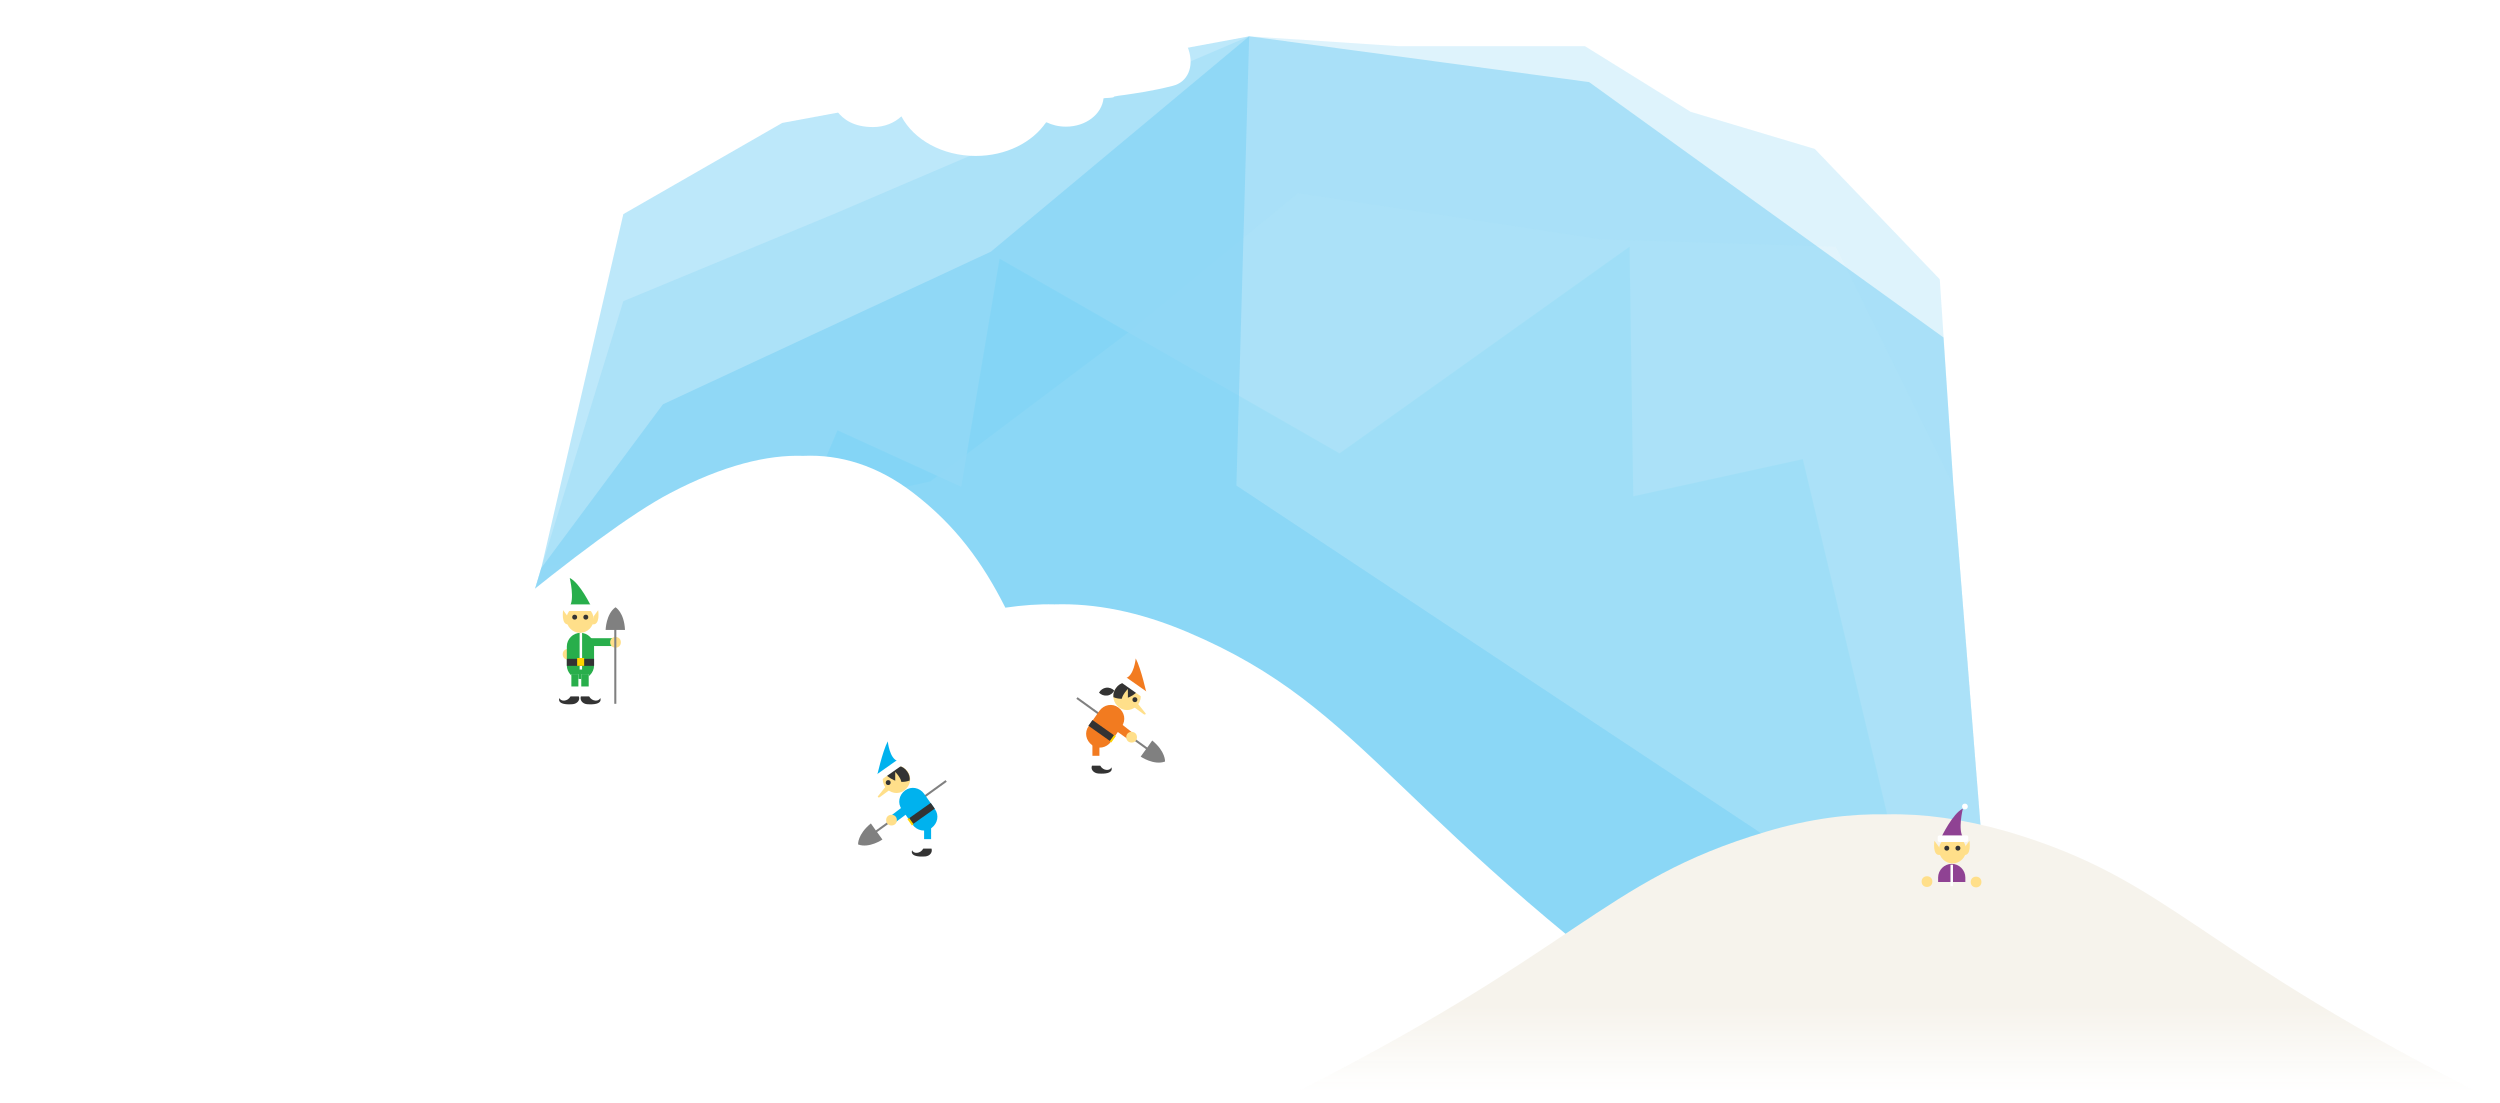 <svg id="slice" xmlns="http://www.w3.org/2000/svg" width="606" height="267.4" viewBox="0 0 606 267.4"><style>.st0{opacity:.11;fill:#231f20}.st1{fill:#94917f}.st2{fill:#baafa2}.st3{fill:#785768}.st4{fill:#aaa89a}.st5{opacity:.1}.st6{fill:#8ce1f9}.st7{fill:#ceccbf}.st8{fill:#8d667a}.st9{fill:#918c84}.st10{fill:#c2beb6}.st11{fill:#f0e1d1}.st12{fill:#b6b4a8}.st13{fill:#94938a}.st14{fill:#7d7c71}.st15{fill:#633b4f}.st16{fill:#85837d}.st17{fill:#8a7665}.st18{fill:#6a695c}.st19{fill:#b9b7a4}.st20{fill:#2f9f42}.st21{opacity:.13}.st22{opacity:.2;fill:#231f20}.st23{fill:#d53e2e}.st24{fill:#003673}.st25{fill:#f09a1a}.st26{fill:#fdbf0f}.st27{fill:#736357}.st28{fill:#d84637}.st29{fill:#00a9e9}.st30{fill:#ffde00}.st31{fill:#48b780}.st32{fill:#7c6959}.st33{fill:#d3ae6e}.st34{fill:#fff}.st35{fill:#ffe95a}.st36{fill:#ffc300}.st37{fill:#f27b20}.st38{fill:#ee3837}.st39{fill:#4c8bfb}.st40{fill:#b757c5}.st41{fill:#ffdf8a}.st42{fill:#333}.st43{fill:#6a57ab}.st44{fill:#5d377a}.st45{fill:#393939}.st46{fill:#fde08b}.st47{fill:#dc3126}.st48{fill:#fdd500}.st49{fill:#515c5d}.st50{fill:#7d8586}.st51{fill:#afd136}.st52{fill:url(#SVGID_1_)}.st53{fill:url(#SVGID_2_)}.st54{fill:#e8d184}.st55{fill:#ca7836}.st56{fill:#54d184}.st57{opacity:.48}.st58{opacity:.5;fill:#75cef4}.st59,.st60{opacity:.5;fill:#00bff0}.st60{fill:#e6f6fd}.st61{opacity:.48;fill:#75cef4}.st62{fill:url(#SVGID_3_)}.st63{fill:gray}.st64{fill:#8f4293}.st65{fill:#ffd400}.st66{fill:url(#SVGID_4_)}.st67{fill:#28ae4b}.st68{fill:#e64436}.st69{fill:url(#SVGID_5_)}.st70{fill:url(#XMLID_158_)}.st71{opacity:.17;fill:#fff}.st72{fill:url(#SVGID_6_)}.st73{fill:url(#SVGID_7_)}.st74{fill:#00b2ee}.st75{fill:#b89860}.st76{fill:#b0b0b0}.st77{fill:#864537}.st78{fill:#fbcf99}.st79{fill:#fbcd48}.st80{fill:#fd0}.st81{fill:#d2392c}.st82{fill:url(#SVGID_8_)}.st83{fill:url(#SVGID_9_)}.st84{fill:url(#SVGID_10_)}.st85{fill:url(#SVGID_11_)}.st86{fill:url(#XMLID_160_)}.st87{fill:#afd77d}.st88{opacity:.1;fill:#231f20}.st89{fill:#7cb342}.st90{fill:#f9ce1d}.st91{fill:#ffe36c}.st92{fill:#5e35b1}.st93{fill:#9575cd}.st94{fill:#29b6f6}.st95{fill:#4ad0ff}.st96{fill:#9dce2e}.st97{fill:#e53935}.st98{fill:#f94b4b}.st99{fill:#fb8c00}.st100{fill:#fc9f42}.st101{fill:#9dca3b}.st102{fill:#66a622}.st103{fill:#ffb300}.st104{fill:#f57c00}.st105{fill:#a1cacf}.st106{fill:#dff3f5}.st107{fill:#bad7db}.st108{fill:#c3dfe3}.st109{fill:#bcdee3}.st110{opacity:.5}.st111{opacity:.8}.st112{fill:url(#XMLID_161_)}.st113{fill:url(#SVGID_12_)}.st114{fill:#f6f3ec}.st115{fill:#d7d7d7}.st116{fill:#959d9e}.st117{fill:#b3b3b3}.st118{fill:#e0e0e0}.st119{fill:#4d4d4d}.st120{fill:#595959}.st121{fill:#ffeb5e}.st122{fill:#6d7576}.st123{fill:#c9e09d}.st124{fill:#8f8f8f}.st125{fill:#5c6566}.st126{fill:#a19e97}.st127{fill:#61c6ec}.st128{fill:#77bf82}.st129{fill:#f3ff73}.st130{fill:url(#XMLID_163_)}.st131{fill:url(#SVGID_13_)}.st132{fill:url(#SVGID_14_)}.st133{fill:url(#XMLID_165_)}.st134{fill:#555047}.st135{fill:#896339}.st136{fill:#736f68}.st137{fill:#949494}.st138{fill:#83dee8}.st139{fill:#85827d}.st140{opacity:.2}.st141{fill:#404040}.st142{fill:silver}.st143{fill:#eee}.st144{fill:#44c2c2}.st144,.st145,.st146,.st147{clip-path:url(#SVGID_16_)}.st145{fill:#a3d89f}.st146{fill:#c83a74}.st147{fill:#ffa376}.st148{opacity:.24}.st149{fill:none;stroke:#85827d;stroke-width:.9;stroke-miterlimit:10}.st150{opacity:.83}.st151{fill:#888480}.st152{fill:#7099ba}.st153{fill:#b0e1e8}.st154{opacity:.22;fill:#fff}.st155{fill:url(#XMLID_172_)}.st156{fill:url(#SVGID_17_)}.st157{fill:url(#SVGID_18_)}.st158{fill:url(#XMLID_174_)}.st159{fill:#9db9bd}.st160{fill:#d1e3e6}.st161{fill:#b6d6db}.st162{fill:#9ccfd9}.st163{fill:#b4d3d9}.st164{fill:#97babf}.st165{fill:#c1dff5}.st166{fill:#c5e7eb}.st167{fill:#8ab8d4}.st168{fill:#e6e6e6}.st169{fill:#716e69}.st170{fill:#71bdde}.st171{fill:#659bc7}.st172{fill:#70afd4}.st173{fill:none}.st174{fill:#97cee6}.st175,.st176{opacity:8e-2;fill:#0f0f0f}.st176{opacity:.1}.st177{fill:#385fe4}.st178{fill:#ccc}.st179{fill:#2986e4}.st180{opacity:.21}.st181{clip-path:url(#SVGID_20_)}.st182{filter:url(#Adobe_OpacityMaskFilter)}.st183{mask:url(#SVGID_21_);fill:#33659a}.st184{filter:url(#Adobe_OpacityMaskFilter_1_)}.st185{mask:url(#SVGID_22_);fill:#385fe4}.st186{filter:url(#Adobe_OpacityMaskFilter_2_)}.st187{opacity:.17;mask:url(#SVGID_23_)}.st188{clip-path:url(#SVGID_25_)}.st189{opacity:.77}.st190{fill:#e8c97b}.st191{fill:#2d56e2}.st192{opacity:.11}.st193{fill:#0bbf68}.st194{fill:#98bee4}.st195{fill:#3f5656}.st196{fill:#d7c17d}.st197{opacity:.2;fill:#fff}.st198{fill:url(#SVGID_26_)}.st199{fill:url(#XMLID_228_)}.st200{fill:url(#SVGID_27_)}.st201{fill:url(#XMLID_231_)}.st202{fill:#9c9c9c}.st203{fill:#808082}.st204{fill:#9ed5ec}.st205{fill:#cacaca}.st206{fill:#e3e3e3}.st207{fill:#979797}.st208{fill:#9e9e9e}.st209{opacity:.58;fill:#c7ffff}.st210{opacity:.25}.st211{fill:#a52e22}.st212{fill:#e63636}.st213{fill:url(#XMLID_261_)}.st214{fill:url(#XMLID_278_)}.st215{fill:#f3831f}.st216{fill:#1fa2f3}.st217{fill:#914295}.st218{fill:#faac18}.st219{opacity:.1;fill:#333}.st220{fill:#836948}.st221{fill:#df543f}.st222{fill:#00813f}.st223{fill:#b9c9d2}.st224{fill:#28b04b}.st225{fill:#fff100}.st226{fill:#969696}.st227{fill:#0158bb}.st228{fill:#1565c0}.st229{fill:#3dd1f9}.st230{fill:#f5a816}.st231{fill:#c62828}.st232{fill:#bdbdbd}.st233{fill:#a5a5a5}.st234{fill:#424242}.st235{fill:#e6e7e8}.st236{fill:#fff}.st236,.st237,.st238{clip-path:url(#SVGID_31_)}.st237{fill:#e91c24}.st238{fill:#1976d2}.st239{fill:#4d8acf}.st240{fill:none;stroke:#fff;stroke-width:.659;stroke-miterlimit:10}.st241{fill:#00adee}.st242{clip-path:url(#SVGID_33_);fill:#fff}.st243{fill:#dbdbdb}.st244{fill:#9ad3d3}.st245{fill:url(#SVGID_34_)}.st246{fill:url(#SVGID_35_)}.st247{fill:url(#SVGID_36_)}.st248{fill:url(#SVGID_37_)}.st249{fill:url(#SVGID_38_)}.st250{fill:url(#SVGID_39_)}.st251{fill:url(#SVGID_40_)}.st252{fill:url(#SVGID_41_)}.st253{fill:#f7ce97}.st254{fill:#4c4c4c}.st255{fill:#e9e9e9}.st256{fill:#eb9b95}.st257{fill:#656565}.st258{fill:#5e5a48}.st259{fill:url(#SVGID_42_)}.st260{fill:url(#SVGID_43_)}.st261{fill:#999}.st262{opacity:.36}.st263{fill:#00a64c}.st264{fill:#d4d4d4}.st264,.st265,.st266,.st267{fill-rule:evenodd;clip-rule:evenodd}.st265{fill:#fff}.st266{fill:#008141}.st267{fill:#00a64c}.st268{fill:#28b265}.st269{opacity:.4;fill:#ffe000}.st270{fill:#c8cbcc}.st271{fill:#b8b8b8}.st272{fill:#949496}.st273{fill:#c8ead4}.st274{fill:#7d8485}.st275{fill:#2364d5}.st276{fill:url(#XMLID_279_)}.st277{fill:url(#SVGID_44_)}.st278{fill:url(#SVGID_45_)}.st279{fill:url(#SVGID_46_)}.st280{fill:#8700ee}.st281{fill:#00b533}.st282{fill:#eeda00}.st283{fill:#f2206d}.st284{fill:#6299fb}.st285{opacity:.7;fill:url(#SVGID_47_)}.st286,.st287{opacity:.7;fill:url(#SVGID_48_)}.st287{fill:url(#SVGID_49_)}.st288{fill:#ee5e5d}.st289{fill:#e09d17}.st290{fill:#f0ede9}.st291{clip-path:url(#SVGID_51_)}.st292{fill:#eec85c}.st293{opacity:.32;fill:#9a0000}.st294{fill:#f0f0f0}.st295{fill:#81d4fa}.st296{opacity:.49;fill:#c9edfc}.st297{fill:#d8746a}.st298{fill:#fcbe8d}.st299{fill:#00a9e7}.st300{fill:#6a7173}.st301{opacity:.6}.st302{fill:url(#SVGID_52_)}.st303{fill:url(#SVGID_53_)}.st304{fill:url(#XMLID_280_)}.st305{fill:url(#SVGID_54_)}.st306{fill:url(#SVGID_55_)}.st307{fill:url(#SVGID_56_)}.st308{fill:url(#SVGID_57_)}.st309{fill:#67635d}.st310{fill:#999690}.st311{fill:#e6da91}.st312{opacity:.55;fill:#bbaf3e}.st313{fill:#a8a69b}.st314{clip-path:url(#SVGID_59_)}.st315{fill:url(#SVGID_60_)}.st316{fill:url(#SVGID_61_)}.st317{opacity:.1;clip-path:url(#SVGID_59_)}.st318{clip-path:url(#SVGID_63_)}.st319{fill:#e3e3e2}.st320{fill:#cf4140}.st321{fill:url(#SVGID_64_)}.st322{fill:url(#SVGID_65_)}.st323{fill:url(#SVGID_66_)}.st324{fill:url(#SVGID_67_)}.st325{fill:#666}.st326{fill:#c1161c}.st327{fill:#b47945}.st328{fill:#d9dadb}.st329{fill:#36af49}.st330{fill:#2a943e}.st331{fill:#9ea0a2}.st332{fill:#bebfc1}.st333{fill:#f5961d}.st334{fill:#ffef00}.st335{fill:#6d6d6d}.st336{fill:url(#SVGID_68_)}.st337{fill:url(#XMLID_281_)}.st338{fill:#795d00}.st339,.st340{clip-path:url(#SVGID_70_)}.st339{fill:#bb8024}.st340{opacity:.1}.st341{fill:#955d00}.st342{fill:#f38836}.st343{fill:url(#XMLID_295_)}.st344{fill:url(#SVGID_71_)}.st345{fill:url(#SVGID_72_)}.st346{fill:url(#XMLID_296_)}.st347{opacity:.99}.st348{fill:#e8af38}.st349{fill:#98ab00}.st350{fill:#e75c52}.st351{fill:#a9897d}.st352{fill:#cb9d7b}.st353{fill:#996b63}.st354{fill:#35b8e8}.st355,.st356{opacity:.12;fill:url(#SVGID_73_)}.st356{fill:url(#SVGID_74_)}.st357{opacity:.28;fill:url(#SVGID_77_)}.st358{clip-path:url(#SVGID_81_)}.st359{fill:#fff59c}.st360{fill:#ebdbce}.st361{fill:#b07a53}.st362{fill:#1185ba}.st363{fill:#1f57a1}.st363,.st364{opacity:.32}.st365{fill:#c28d65}.st366{fill:#eb776f}.st367{fill:#afdb39}.st368{fill:#ebdb57}.st369{opacity:.16}.st370{fill:#cba483}.st371{fill:url(#XMLID_297_)}.st372{fill:url(#SVGID_82_)}.st373{fill:url(#SVGID_83_)}.st374{fill:#bee6eb}.st375{fill:#f9df00}.st376{fill:#d84733}.st377{fill:#fce000}.st378{fill:#575757}.st379{fill:#b3b2b3}.st380{fill:#e5e5e4}.st381{fill:#d5302b}.st382{fill:url(#SVGID_84_)}.st383{fill:url(#SVGID_85_)}.st384{fill:#ec4180}.st385{fill:#fbcb54}.st386{fill:#7296f0}.st387{fill:#fc793d}.st388{opacity:.14}.st389{fill:#404144}.st390{fill:#606163}.st391{opacity:.3}.st392,.st393{fill:#d7b256}.st393{opacity:.38}.st394{fill:#3d3d39}.st395{fill:#393b36}.st396,.st397{opacity:.6;fill:#3bff65}.st397{fill:#fc793d}.st398{clip-path:url(#SVGID_87_)}.st399{opacity:.29}.st400{fill:#9a51a8}.st401{fill:#fef6e0}.st402{fill:#a06ea9}.st403{fill:#353535}.st404{clip-path:url(#SVGID_89_)}.st405,.st406{opacity:.23;fill:#fff}.st406{opacity:.13}.st407{opacity:5e-2}.st408{opacity:.45}.st409{opacity:.2}.st409,.st410{fill:#fff170}.st411,.st412{opacity:.21;fill:#fff}.st412{opacity:.1}.st413,.st414{opacity:.27;fill:url(#SVGID_90_)}.st414{fill:url(#SVGID_91_)}.st415{fill:url(#SVGID_92_)}.st416{fill:url(#SVGID_93_)}.st417{fill:#2850a8}.st418{fill:#286ee4}.st419{fill:#0053df}.st420{fill:#007dd0}.st421{fill:#2891e4}.st422{opacity:.72}.st423,.st424{opacity:.28;fill:url(#SVGID_94_)}.st424{fill:url(#SVGID_95_)}.st425{fill:#2d6b7f}.st426,.st427{fill:#ff7c40}.st427{opacity:.21}.st428,.st429{opacity:.28;fill:url(#SVGID_96_)}.st429{fill:url(#SVGID_97_)}.st430,.st431{opacity:.28;fill:url(#SVGID_98_)}.st431{fill:url(#SVGID_99_)}.st432,.st433{fill:#ffee0a}.st433{opacity:.21}.st434,.st435{opacity:.28;fill:url(#SVGID_100_)}.st435{fill:url(#SVGID_101_)}.st436,.st437{fill:#fd45ff}.st437{opacity:.21}.st438,.st439{opacity:.28;fill:url(#SVGID_102_)}.st439{fill:url(#SVGID_103_)}.st440,.st441{fill:#52ff52}.st441{opacity:.21}.st442,.st443{opacity:.28;fill:url(#SVGID_104_)}.st443{fill:url(#SVGID_105_)}.st444,.st445{opacity:.28;fill:url(#SVGID_106_)}.st445{fill:url(#SVGID_107_)}.st446,.st447{fill:#59fff3}.st447{opacity:.21}.st448,.st449{opacity:.28;fill:url(#SVGID_108_)}.st449{fill:url(#SVGID_109_)}.st450,.st451{opacity:.28;fill:url(#SVGID_110_)}.st451{fill:url(#SVGID_111_)}.st452,.st453{opacity:.28;fill:url(#SVGID_112_)}.st453{fill:url(#SVGID_113_)}.st454,.st455{opacity:.28;fill:url(#SVGID_114_)}.st455{fill:url(#SVGID_115_)}.st456,.st457{opacity:.28;fill:url(#SVGID_116_)}.st457{fill:url(#SVGID_117_)}.st458,.st459{opacity:.28;fill:url(#SVGID_118_)}.st459{fill:url(#SVGID_119_)}.st460,.st461{opacity:.28;fill:url(#SVGID_120_)}.st461{fill:url(#SVGID_121_)}.st462,.st463{opacity:.28;fill:url(#SVGID_122_)}.st463{fill:url(#SVGID_123_)}.st464,.st465{opacity:.28;fill:url(#SVGID_124_)}.st465{fill:url(#SVGID_125_)}.st466,.st467{opacity:.28;fill:url(#SVGID_126_)}.st467{fill:url(#SVGID_127_)}.st468,.st469{opacity:.28;fill:url(#SVGID_128_)}.st469{fill:url(#SVGID_129_)}.st470,.st471{opacity:.28;fill:url(#SVGID_130_)}.st471{fill:url(#SVGID_131_)}.st472,.st473{opacity:.28;fill:url(#SVGID_132_)}.st473{fill:url(#SVGID_133_)}.st474,.st475{opacity:.28;fill:url(#SVGID_134_)}.st475{fill:url(#SVGID_135_)}.st476,.st477{opacity:.28;fill:url(#SVGID_136_)}.st477{fill:url(#SVGID_137_)}.st478,.st479{opacity:.28;fill:url(#SVGID_138_)}.st479{fill:url(#SVGID_139_)}.st480,.st481{opacity:.28;fill:url(#SVGID_140_)}.st481{fill:url(#SVGID_141_)}.st482,.st483{opacity:.28;fill:url(#SVGID_142_)}.st483{fill:url(#SVGID_143_)}.st484,.st485{opacity:.28;fill:url(#SVGID_144_)}.st485{fill:url(#SVGID_145_)}.st486,.st487{opacity:.28;fill:url(#SVGID_146_)}.st487{fill:url(#SVGID_147_)}.st488,.st489{opacity:.28;fill:url(#SVGID_148_)}.st489{fill:url(#SVGID_149_)}.st490,.st491{opacity:.28;fill:url(#SVGID_150_)}.st491{fill:url(#SVGID_151_)}.st492,.st493{opacity:.28;fill:url(#SVGID_152_)}.st493{fill:url(#SVGID_153_)}.st494,.st495{opacity:.28;fill:url(#SVGID_154_)}.st495{fill:url(#SVGID_155_)}.st496,.st497{opacity:.28;fill:url(#SVGID_156_)}.st497{fill:url(#SVGID_157_)}.st498,.st499{opacity:.28;fill:url(#SVGID_158_)}.st499{fill:url(#SVGID_159_)}.st500,.st501{opacity:.28;fill:url(#SVGID_160_)}.st501{fill:url(#SVGID_161_)}.st502,.st503{opacity:.28;fill:url(#SVGID_162_)}.st503{fill:url(#SVGID_163_)}.st504,.st505{opacity:.28;fill:url(#SVGID_164_)}.st505{fill:url(#SVGID_165_)}.st506,.st507{opacity:.28;fill:url(#SVGID_166_)}.st507{fill:url(#SVGID_167_)}.st508,.st509{opacity:.28;fill:url(#SVGID_168_)}.st509{fill:url(#SVGID_169_)}.st510,.st511{opacity:.28;fill:url(#SVGID_170_)}.st511{fill:url(#SVGID_171_)}.st512,.st513{opacity:.28;fill:url(#SVGID_172_)}.st513{fill:url(#SVGID_173_)}.st514{fill:#898f90}.st515{opacity:.25;fill:#fff}.st516{fill:#00b8f0}.st517{fill:#00a7f0}.st518{opacity:.91;fill:url(#SVGID_174_)}.st519{opacity:.12;fill:#ffee0a}.st520{opacity:.62}.st521{fill:url(#SVGID_175_)}.st522{fill:url(#SVGID_176_)}.st523{fill:url(#SVGID_177_)}.st524{fill:url(#SVGID_178_)}.st525{fill:#7d857e}.st526{fill:#89908a}.st527{opacity:.91;fill:url(#SVGID_179_)}.st528{opacity:.12}.st528,.st529{fill:#78ff5e}.st530{fill:url(#SVGID_180_)}.st531{fill:url(#SVGID_181_)}.st532{fill:url(#SVGID_182_)}.st533{fill:url(#SVGID_183_)}.st534{fill:#85847d}.st535{fill:#908f89}.st536{opacity:.91;fill:url(#SVGID_184_)}.st537{opacity:.12;fill:#ff5e91}.st538{fill:#ff8373}.st539{fill:url(#SVGID_185_)}.st540{fill:url(#SVGID_186_)}.st541{fill:url(#SVGID_187_)}.st542{fill:url(#SVGID_188_)}.st543{fill:#5d6667}.st544{fill:url(#XMLID_298_)}.st545{fill:url(#XMLID_299_)}.st546{fill:url(#SVGID_189_)}.st547{fill:#b13837}.st548{fill:#3b627a}.st549{fill:url(#SVGID_190_)}.st550{fill:url(#XMLID_312_)}.st551{fill:url(#SVGID_191_)}.st552{fill:#754517}.st553{fill:#845930}.st554{fill:#a35f25}.st555{fill:#aa6c37}.st556{fill:#b07644}.st557{fill:#efdbc1}.st558{fill:#ffc805}.st559{fill:#231f20}.st560{fill:#00a351}.st561{fill:#084}.st562{fill:#ef6522}.st563{fill:#7a4b1f}.st564{fill:#32cbe6}.st565{fill:url(#SVGID_192_)}.st566{opacity:.1;fill:#005fd0}.st567{fill:#c48e4f}.st568{fill:#f8aeae}.st569{fill:#e6e5e1}.st570{fill:#7b9eb8}.st571{fill:#a5b3ad}.st572{fill:#c7c7c7}.st573{fill:url(#XMLID_315_)}.st574{fill:url(#SVGID_193_)}.st575{fill:url(#SVGID_194_)}.st576{fill:#388e3c}.st577{fill:#2e7d32}.st578{fill:#ffe18c}.st579{opacity:.25;fill:#29b6f6}.st580{fill:#414042}.st581{fill:#2f4c52}.st582{fill:#455d82}.st583{fill:#795548}.st584{fill:#d3d4d6}.st585{fill:#bcbec0}.st586{clip-path:url(#SVGID_196_)}.st587{fill:url(#SVGID_197_)}.st588{fill:url(#SVGID_198_)}.st589{clip-path:url(#SVGID_200_)}.st590{opacity:.5;fill:#f9ce1d}.st591{opacity:.28}.st592{fill:#d7d8d9}.st593{fill:#ebeced}.st594{fill:#ffd600}.st595{fill:#039be5}.st596{fill:url(#XMLID_316_)}.st597{fill:url(#SVGID_201_)}.st598{fill:#34d4f0}.st599{fill:#74e4f6}.st599,.st600{opacity:.51}.st601{fill:#74e4f6}.st602{fill:url(#XMLID_329_)}.st603{fill:#434fbf}.st604{opacity:.51}.st604,.st605{fill:#7182f0}.st606{opacity:.38}.st607{opacity:.39;fill:#ffff5c}.st608{opacity:.58;fill:#fff}.st609,.st610{opacity:.19;fill:#73c1de}.st610{fill:#7335de}.st611{fill:#f5f2e2}.st612{fill:#a3a2a1}.st613{fill:#5a99d1}.st614{fill:#b8a485}.st615{fill:#eee5d5}.st616{fill:#ffc}.st617{fill:#ffd200}.st618{fill:#f26e21}.st619{fill:#f5871f}.st620{fill:#cfcfcf}.st621{fill:#019049}.st622{fill:#07a860}.st623{fill:#ab00ee}.st624{fill:#93d8f7}.st625{fill:#725d4c}.st626{fill:#028f1f}.st627{fill:#0da760}.st628{fill:#f4c138}.st629{fill:#f9646d}.st630{fill:url(#SVGID_202_)}.st631{clip-path:url(#SVGID_204_)}.st632{fill:#8de0f2}.st633{fill:url(#SVGID_205_)}.st634{fill:url(#XMLID_330_)}.st635,.st636{stroke:#d7d7d7;stroke-width:5.6;fill:none;stroke-miterlimit:10}.st636{stroke:#ffc;stroke-width:.7;stroke-dasharray:2.1,4.2}.st637{fill:#4cb5cf}.st638{fill:#638aaa}.st639{fill:url(#XMLID_331_)}.st640{fill:url(#XMLID_332_)}.st641{fill:url(#SVGID_206_)}.st642{fill:url(#XMLID_337_)}.st643{clip-path:url(#SVGID_208_)}.st644{fill:url(#SVGID_209_)}.st645{opacity:.51;clip-path:url(#SVGID_208_)}.st646{fill:url(#SVGID_210_)}.st647{fill:url(#SVGID_211_)}.st648{fill:url(#SVGID_212_)}.st649{fill:url(#XMLID_363_)}.st650{fill:url(#SVGID_213_)}.st651{fill:url(#XMLID_364_)}.st652{fill:#e0f3f5}.st653{opacity:.64;fill:#7ec1c4}.st654{fill:#c4dfe3}.st655,.st656{fill:#7ec1c4}.st656{opacity:.53}.st657,.st658{opacity:.82;fill:#7ec1c4}.st658{opacity:.3}.st659{fill:#79a6ad}.st660{fill:#c5161d}.st661{fill:#e91c24}.st662{fill:#00a551}.st663{fill:#2c7c2f}.st664{fill:#aec7dc}.st665{fill:none;stroke:#97babf;stroke-width:1.979;stroke-miterlimit:10}.st666{fill:#9dcb3b}.st667{fill:#d9ebed}.st668{fill:#008c45}.st669{fill:#ae5f2d}.st670{fill:#7a347e}.st671{fill:#754c28}.st672{fill:#0085b7}.st673{fill:#d89614}.st674{fill:#ecdec9}.st675{fill:#9c8954}.st676{opacity:8e-2}.st677{fill:#4e4e6b}.st678{fill:#859537}.st679{fill:#8a773f}.st680{fill:#cc29b9}.st681{fill:#6d42e3}.st682{fill:#16c447}.st683{fill:#c26d11}.st684{fill:url(#XMLID_404_)}.st685{clip-path:url(#SVGID_215_)}.st686{fill:#0081a8}.st687{clip-path:url(#SVGID_215_);fill:#c7b31e}.st688{fill:#b5b5b5}.st689{fill:#e8e8e8}.st690{fill:#0791aa}.st691{fill:#c7b31e}.st692{fill:#9d9d9d}.st693{fill:#f7f01f}.st694{fill:#7dc6d3}.st695{fill:#4db0c2}.st696{fill:#00be69}.st697{fill:#f57f17}.st698{fill:#e77969}.st699{fill:#f7e2a5}.st700{fill:#f4d784}.st701{fill:#54c391}.st702{fill:#008e5c}.st703{fill:#076e2f}.st704{fill:#fff}.st704,.st705,.st706{clip-path:url(#SVGID_215_)}.st705{fill:#f5f129}.st706{opacity:.1}.st707{fill:url(#SVGID_216_)}.st708{fill:#9dcfd8}.st709{fill:#b1e1e7}.st710{fill:#73bcdd}.st711{fill:#7ba8cd}.st712{fill:#7299ba}.st713{fill:#5b93c1}.st714{fill:#d2e3e6}.st715{fill:#48494d}.st716{fill:#16bdcc}.st717{fill:#d63e3e}.st718{fill:url(#SVGID_217_)}.st719{fill:url(#SVGID_218_)}.st720{fill:url(#SVGID_219_)}.st721{fill:#dcdfd8}.st722{opacity:.7}.st723{fill:#ef5350}.st724{fill:#70cc47}.st725{fill:#8bd463}.st726{fill:url(#SVGID_220_)}.st727{fill:#e24c41}.st728{fill:#eb6760}.st729{fill:#2db9eb}.st730{fill:#ffdf00}.st731{fill:#373b40}.st732{fill:#fffbdb}.st733{fill:#d7e1e3}.st734{opacity:.2;fill:#373b40}.st735{fill:#c6e9fa}.st736{fill:#20242a}.st737{fill:#332e2e}.st738{fill:#fdbe0c}.st739{fill:#f7fffa}.st740{fill:#9e978a}.st741{fill:#b4afa5}.st742{fill:#e68ecd}.st743{fill:#98d4bc}.st744{fill:#88a2d6}.st745{fill:#e36868}.st746{fill:#f8ae37}.st747{fill:#b99960}.st748{fill:#d4af6e}.st749{opacity:.12}.st750{fill:#f0b21c}.st751{fill:#b46d3d}.st752{fill:#caa56e}.st753{fill:#a8844f}.st754{fill:#59595c}.st755{fill:#b56d3d}.st756{opacity:.19;fill:#fcd09a}.st757{fill:#85e1e7}.st758{fill:#e7f3f2}.st759{opacity:.19}.st760{opacity:.6;fill:url(#SVGID_221_)}.st761{fill:#48aacf}.st762{opacity:.6;fill:#3e31ff}.st763,.st764{opacity:.6;fill:#1b4df9}.st764{fill:#85e1e7}.st765{fill:#62accd}.st766{fill:#81ffff}.st767,.st768{opacity:.6;fill:#fff}.st768{fill:#73bcdd}.st769{fill:#2e93c1}.st770,.st771{opacity:.6;fill:#1e9ae3}.st771{fill:#48aacf}.st772{opacity:.15;fill:#81ffff}.st773{opacity:.6;fill:#2e93c1}.st774,.st775{opacity:.67;fill:#62accd}.st775{fill:#9dcfd8}.st776{opacity:.28;fill:#81ffff}.st777{fill:#8aafb5}.st778{opacity:.99;fill:#91f3fa}.st779{fill:#1fc2f5}.st780,.st781{opacity:.99;fill:#62accd}.st781{fill:#a9dee8}.st782{opacity:.36;fill:url(#SVGID_222_)}.st783{fill:url(#SVGID_223_)}.st784{opacity:.6;fill:#62accd}.st785{fill:url(#SVGID_224_)}.st786{fill:url(#SVGID_225_)}.st787{fill:url(#SVGID_226_)}.st788{fill:#caf5f6}.st789{fill:#00c1f2}.st790{fill:#ff931e}.st791{fill:#d94636}.st792{fill:#d43e2e}.st793{fill:#fdce48}.st794{fill:#464647}.st795{fill:#d33e2f}.st796{fill:#ff8a33}.st797{fill:#746458}.st798{fill:#57aba9}.st799{fill:#6cccc9}.st800{fill:#a7c1c5}.st801{fill:#b6e2f8}.st802{fill:#61aac9}.st803{fill:#e1f3fc}.st804{fill:#fff58b}.st805{fill:#b59a48}.st806{fill:#eed257}.st807{fill:#d9d286}.st808{fill:#ff916d}.st809{fill:#ffe327}.st810{fill:#64e8be}.st811,.st812{opacity:.2;fill:#333}.st812{opacity:.22}.st813{fill:url(#XMLID_406_)}.st814{fill:url(#XMLID_407_)}.st815{fill:url(#XMLID_408_)}.st816{fill:url(#SVGID_227_)}.st817{fill:url(#XMLID_422_)}.st818{fill:url(#XMLID_423_)}.st819{fill:url(#SVGID_228_)}.st820{fill:url(#SVGID_229_)}.st821{opacity:.55;fill:#d8fbff}.st822{opacity:.5;fill:url(#SVGID_230_)}.st823{fill:#29b65e}.st824{fill:#009047}.st825{fill:#91651c}.st826{fill:#bd822b}.st827{fill:#d5b06e}.st828{fill:#007dc5}.st829{fill:#a66d40}.st830{fill:#ff8c33}.st831{fill:#a67108}.st832{fill:#f1b31c}.st833{fill:#b88a13}.st834{fill:#b93a2c}.st835{fill:#c36e2c}.st836{fill:#a8362a}.st837{fill:#34875d}.st838{fill:#602c63}.st839{fill:#0086b7}.st840{fill:#cdb300}.st841{fill:#26a89b}.st842{fill:#da4637}.st843{fill:#48b980}.st844{fill:#f58b37}.st845{fill:#00abe9}.st846{fill:#4859b9}.st847{fill:#e86e1c}.st848{fill:#c8541f}.st849{fill:#b9191e}.st850{opacity:.19;fill:#212121}.st851{opacity:.3;fill:#28b04b}.st852{fill:#f9858e}.st853{fill:#5f14a6}.st854{fill:#8c28de}.st855{fill:#a2a5a3}.st856{fill:#ab3125}.st857{clip-path:url(#SVGID_232_)}.st858{fill:#00914a}.st859{opacity:.39;fill:#791f11}.st860{fill:#b6e5cd}.st861{fill:#e9d386}.st862{fill:#413d3d}.st863{fill:#666262}.st864{fill:#85d4ac}.st865{opacity:.1;fill:#b6e5cd}.st866{fill:#f5951f}.st867{fill:#00369c}.st868{fill:#2759d9}.st869{fill:#2297cc}.st870{fill:#764c2e}.st871{fill:#d4af19}.st872{fill:#62a807}.st873{fill:#008e1f}.st874{opacity:.37;fill:#fff}.st875{fill:#bbe5fa}.st876{fill:#7a5951}.st877,.st878{fill:#212121}.st878{clip-path:url(#XMLID_424_)}.st879{fill:#cc372c}.st880{fill:#ebad11}.st881{fill:#e33483}.st882{fill:#3788de}</style><g id="XMLID_386_"><g id="XMLID_403_"><g id="XMLID_416_" class="st57"><path id="XMLID_419_" class="st58" d="M483.2 239.3l-9.7-121.6-3.3-50-30.3-31.6-30.1-9-25.6-15.9h-45.1l-36.3-2.4-100 42.8L151.1 73l-19.9 64.7-30.5 102.2z"/><path id="XMLID_417_" class="st59" d="M467.3 238.9L437 111.3l-41.1 9-.9-60.5-70.3 50.1-82.4-47.2L233 118l-30-13.7-57.2 135.6z"/></g><path id="XMLID_415_" class="st60" d="M483.2 239.3l-9.7-121.6L445 59.8 388 58l-73.4-11.2-40.7 33.5-48.4 36.4-94.3 21-30.5 102.2z"/><path id="XMLID_414_" class="st58" d="M483.2 239.3l-9.7-121.6-2.4-35.9-85.9-61.9-82.4-11.1L240.2 61l-79.5 37-29.5 39.7-30.5 102.2z"/><path id="XMLID_409_" class="st61" d="M483.2 239.3L299.7 117.7l3.1-108.9-113.2 21-38.5 22.1-19.9 85.8-30.5 102.2z"/></g><path class="st34" d="M288.1 12c-2.2-6.4-12.7-15.7-38-10.4-4.4.9-6.1 2-7.6 3-2.4 1.6-4.7 3-19.9 3.5-9 .3-15.4 2.3-18.8 6-3.9 4.1-2.7 8.8-2.6 8.9.1.3 1.1 7.8 10.4 7.8 2.8 0 5.2-1 6.9-2.6 3 5.7 10 9.6 18 9.6 7.4 0 13.8-3.3 17.1-8.2 1.4.7 3 1.1 4.8 1.1 4.8 0 8.7-3 9.1-6.9 2.3-.1 2.4-.2 2.5-.3l.1-.1c.4-.1 1.6-.3 2.6-.4 2.6-.4 6.5-.9 11.6-2.2 3.6-.9 5.2-4.6 3.8-8.8z"/><linearGradient id="SVGID_1_" gradientUnits="userSpaceOnUse" x1="132.096" y1="215.506" x2="132.096" y2="256.616" gradientTransform="matrix(-1 0 0 1 341.56 0)"><stop offset=".073" stop-color="#FFF"/><stop offset=".624" stop-color="#FFF"/><stop offset="1" stop-color="#FFF" stop-opacity="0"/></linearGradient><path class="st52" d="M162.5 119.5c12.8-6.7 23.5-9.3 32.2-9 8.9-.4 18 2.3 26.7 9 10.3 7.9 16.8 16.9 22.3 27.8 4.1-.6 8.1-.9 11.9-.8 9.7-.3 20.4 1.7 32.2 6.7 44.5 18.8 49.4 45.5 131.2 103.2H297.6c.4.7.9 1.3 1.3 2H0c.9-.7 125.1-119.4 162.5-138.9z"/><linearGradient id="SVGID_2_" gradientUnits="userSpaceOnUse" x1="-115.807" y1="209.049" x2="-115.807" y2="264.74" gradientTransform="matrix(-1 0 0 1 341.56 0)"><stop offset=".073" stop-color="#f6f3ec"/><stop offset=".624" stop-color="#f6f3ec"/><stop offset="1" stop-color="#f6f3ec" stop-opacity="0"/></linearGradient><path class="st53" d="M308.8 267.4c74.4-36.8 78.9-53.8 119.3-65.8 10.7-3.2 20.5-4.4 29.3-4.2 8.8-.2 18.5 1.1 29.3 4.2 40.5 12 44.9 29 119.3 65.8H308.8z"/><circle class="st41" cx="467.1" cy="213.7" r="1.3"/><circle class="st41" cx="479" cy="213.8" r="1.3"/><path class="st64" d="M470.6 202.9s2.7-5.7 5.2-6.9c0 0-1.3 5.3.1 7l-5.3-.1z"/><path class="st41" d="M476.6 206c0 1.8-1.5 3.3-3.3 3.3-1.8 0-3.3-1.5-3.3-3.3 0-1.8 1.5-3.3 3.3-3.3 1.8 0 3.3 1.5 3.3 3.3z"/><path class="st34" d="M477.1 203.7c0 .2-.2.4-.4.4h-6.6c-.2 0-.4-.2-.4-.4v-.8c0-.2.2-.4.4-.4h6.6c.2 0 .4.2.4.4v.8z"/><circle class="st42" cx="471.9" cy="205.6" r=".6"/><circle class="st42" cx="474.6" cy="205.6" r=".6"/><path class="st64" d="M469.8 213.8v-1.1c0-1.8 1.5-3.3 3.3-3.3 1.8 0 3.3 1.5 3.3 3.3v1.1"/><path class="st34" d="M472.8 209.6h.6v5.2h-.6z"/><circle class="st34" cx="476.3" cy="195.5" r=".7"/><path class="st41" d="M470 205.3l-1.1-1.5s-.6 3.9 1.5 3.4l-.4-1.9zm6.3 0l1.1-1.5s.6 3.9-1.5 3.4l.4-1.9z"/><circle class="st41" cx="137.7" cy="158.6" r="1.3"/><path class="st67" d="M143.3 147s-2.7-5.7-5.2-6.9c0 0 1.3 5.3-.1 7l5.3-.1z"/><path class="st41" d="M137.3 150.1c0 1.8 1.5 3.3 3.3 3.3 1.8 0 3.3-1.5 3.3-3.3 0-1.8-1.5-3.3-3.3-3.3-1.8 0-3.3 1.5-3.3 3.3z"/><path class="st34" d="M136.8 147.7c0 .2.2.4.4.4h6.6c.2 0 .4-.2.4-.4v-.8c0-.2-.2-.4-.4-.4h-6.6c-.2 0-.4.2-.4.4v.8z"/><circle class="st42" cx="142" cy="149.6" r=".6"/><circle class="st42" cx="139.3" cy="149.6" r=".6"/><path class="st67" d="M142.7 154.7h6.6v1.9h-6.6z"/><path class="st67" d="M137.4 161.3c0 1.8 1.5 3.3 3.3 3.3 1.8 0 3.3-1.5 3.3-3.3v-4.6c0-1.8-1.5-3.3-3.3-3.3-1.8 0-3.3 1.5-3.3 3.3v4.6z"/><path class="st34" d="M142.7 163.4v5.7h-1.8v-5.7"/><path class="st67" d="M142.7 163.4v3h-1.8v-3"/><path class="st42" d="M140.8 168.8h2c.7 1.3 2.4 1.3 2.7.4 0 0 .9 1.8-3.2 1.5-1.1-.1-1.8-1-1.5-1.9z"/><path class="st34" d="M138.5 163.4v5.7h1.7v-5.7"/><path class="st67" d="M138.5 163.4v3h1.7v-3"/><path class="st42" d="M140.3 168.8h-2c-.7 1.3-2.4 1.3-2.7.4 0 0-.9 1.8 3.2 1.5 1.1-.1 1.9-1 1.5-1.9z"/><path class="st34" d="M140.5 153.4h.6v8.9h-.6z"/><path class="st42" d="M137.4 159.7h6.6v1.7h-6.6z"/><path class="st65" d="M139.9 159.5h1.7v1.9h-1.7z"/><circle class="st34" cx="137.6" cy="139.6" r=".7"/><path class="st41" d="M143.9 149.4l1.1-1.5s.6 3.9-1.5 3.4l.4-1.9zm-6.3 0l-1.1-1.5s-.6 3.9 1.5 3.4l-.4-1.9z"/><circle class="st41" cx="149.2" cy="155.7" r="1.3"/><path class="st63" d="M146.8 152.7s.1-3.9 2.4-5.5c0 0 2.1 1.2 2.3 5.5h-2.1v17.9h-.5v-17.9h-2.1zm67.1 50.8s-3.2 2.2-5.9 1.2c0 0-.2-2.4 3.1-5.1l1.2 1.7 16.9-12.2.3.4-16.9 12.2 1.3 1.8z"/><path class="st74" d="M212.5 188.5s1.4-6.4 2.7-8.8c0 0 .4 4.3 2.5 4.8l-5.2 4z"/><path class="st41" d="M214.6 190.8c1.1 1.5 3.1 1.9 4.6.8 1.5-1.1 1.9-3.1.8-4.6-1.1-1.5-3.1-1.9-4.6-.8-1.5 1-1.9 3.1-.8 4.6z"/><path class="st42" d="M214.3 187.4c.2-.5.6-.9 1-1.2 1.5-1.1 3.6-.7 4.6.8.5.7.7 1.4.6 2.2-3 1.1-5.2-.8-6.2-1.8z"/><path class="st41" d="M217 190.1v-3s2.8 2.8.7 3.6l-.7-.6z"/><path class="st34" d="M212.8 189.1c.1.2.4.2.6.1l5.4-3.8c.2-.1.2-.4.1-.6l-.5-.7c-.1-.2-.4-.2-.6-.1l-5.4 3.8c-.2.1-.2.4-.1.6l.5.7z"/><circle class="st42" cx="215.3" cy="189.7" r=".6"/><path class="st74" d="M221.2 199.9c1.1 1.5 3.1 1.9 4.6.8 1.5-1.1 1.9-3.1.8-4.6l-2.6-3.7c-1.1-1.5-3.1-1.9-4.6-.8-1.5 1.1-1.9 3.1-.8 4.6l2.6 3.7z"/><path class="st34" d="M223.9 201.9v4.1h1.8v-4.1"/><path class="st74" d="M225.3 199.7c-1.2 0-1.3.6-1.3 1.2v2.5h1.7v-2.8l-.4-.9z"/><path class="st42" d="M225.8 205.7h-2c-.7 1.3-2.4 1.3-2.7.4 0 0-.9 1.8 3.2 1.5 1.1-.1 1.8-1 1.5-1.9zm.79-9.688l-5.39 3.812-.98-1.388 5.387-3.81z"/><path class="st65" d="M221.454 199.81l-.41.29-1.096-1.552.408-.29z"/><path class="st41" d="M214.9 190.4l-2 2.5c-.3.2 0 .6.4.3l3-2.2-1.4-.6z"/><path class="st74" d="M216 197.7l3.8-2.9.8 1.9-3.8 2.8z"/><circle class="st41" cx="216.1" cy="198.8" r="1.3"/><path class="st63" d="M276.5 183.4s3.2 2.2 5.9 1.2c0 0 .2-2.4-3.1-5.1l-1.2 1.7-16.9-12.2-.3.4 16.9 12.2-1.3 1.8z"/><path class="st37" d="M278 168.4s-1.4-6.4-2.7-8.8c0 0-.4 4.3-2.5 4.8l5.2 4z"/><path class="st41" d="M275.9 170.7c-1.1 1.5-3.1 1.9-4.6.8-1.5-1.1-1.9-3.1-.8-4.6 1.1-1.5 3.1-1.9 4.6-.8 1.5 1 1.9 3.1.8 4.6z"/><path class="st42" d="M276.1 167.2c-.2-.5-.6-.9-1-1.2-1.5-1.1-3.6-.7-4.6.8-.5.7-.7 1.4-.6 2.2 3 1.2 5.3-.7 6.2-1.8z"/><path class="st41" d="M273.4 170v-3s-2.8 2.8-.7 3.6l.7-.6z"/><path class="st34" d="M277.6 169c-.1.2-.4.2-.6.1l-5.4-3.8c-.2-.1-.2-.4-.1-.6l.5-.7c.1-.2.4-.2.6-.1l5.4 3.8c.2.1.2.4.1.6l-.5.7z"/><circle class="st42" cx="275.1" cy="169.6" r=".6"/><path class="st37" d="M269.3 179.8c-1.1 1.5-3.1 1.9-4.6.8-1.5-1.1-1.9-3.1-.8-4.6l2.6-3.7c1.1-1.5 3.1-1.9 4.6-.8 1.5 1.1 1.9 3.1.8 4.6l-2.6 3.7z"/><path class="st34" d="M266.5 181.8v4.1h-1.7v-4.1"/><path class="st37" d="M265.2 179.5c1.2 0 1.3.6 1.3 1.2v2.5h-1.7v-2.8l.4-.9z"/><path class="st42" d="M264.7 185.6h2c.7 1.3 2.4 1.3 2.7.4 0 0 .9 1.8-3.2 1.5-1.1-.1-1.9-1-1.5-1.9zm.11-11.068l5.388 3.812-.982 1.388-5.388-3.812z"/><path class="st65" d="M270.077 178.133l.408.29-1.097 1.55-.408-.29z"/><path class="st41" d="M275.6 170.3l2 2.5c.3.2 0 .6-.4.3l-3-2.2 1.4-.6z"/><path class="st37" d="M274.5 177.6l-3.8-3-.9 2 3.9 2.8z"/><circle class="st41" cx="274.3" cy="178.7" r="1.3"/><path class="st42" d="M268.4 168.6c-.8.1-1.5-.2-2-.7.3-.6 1-1.1 1.7-1.2.8-.1 1.5.2 2 .7-.3.6-.9 1.1-1.7 1.2z"/></g></svg>
